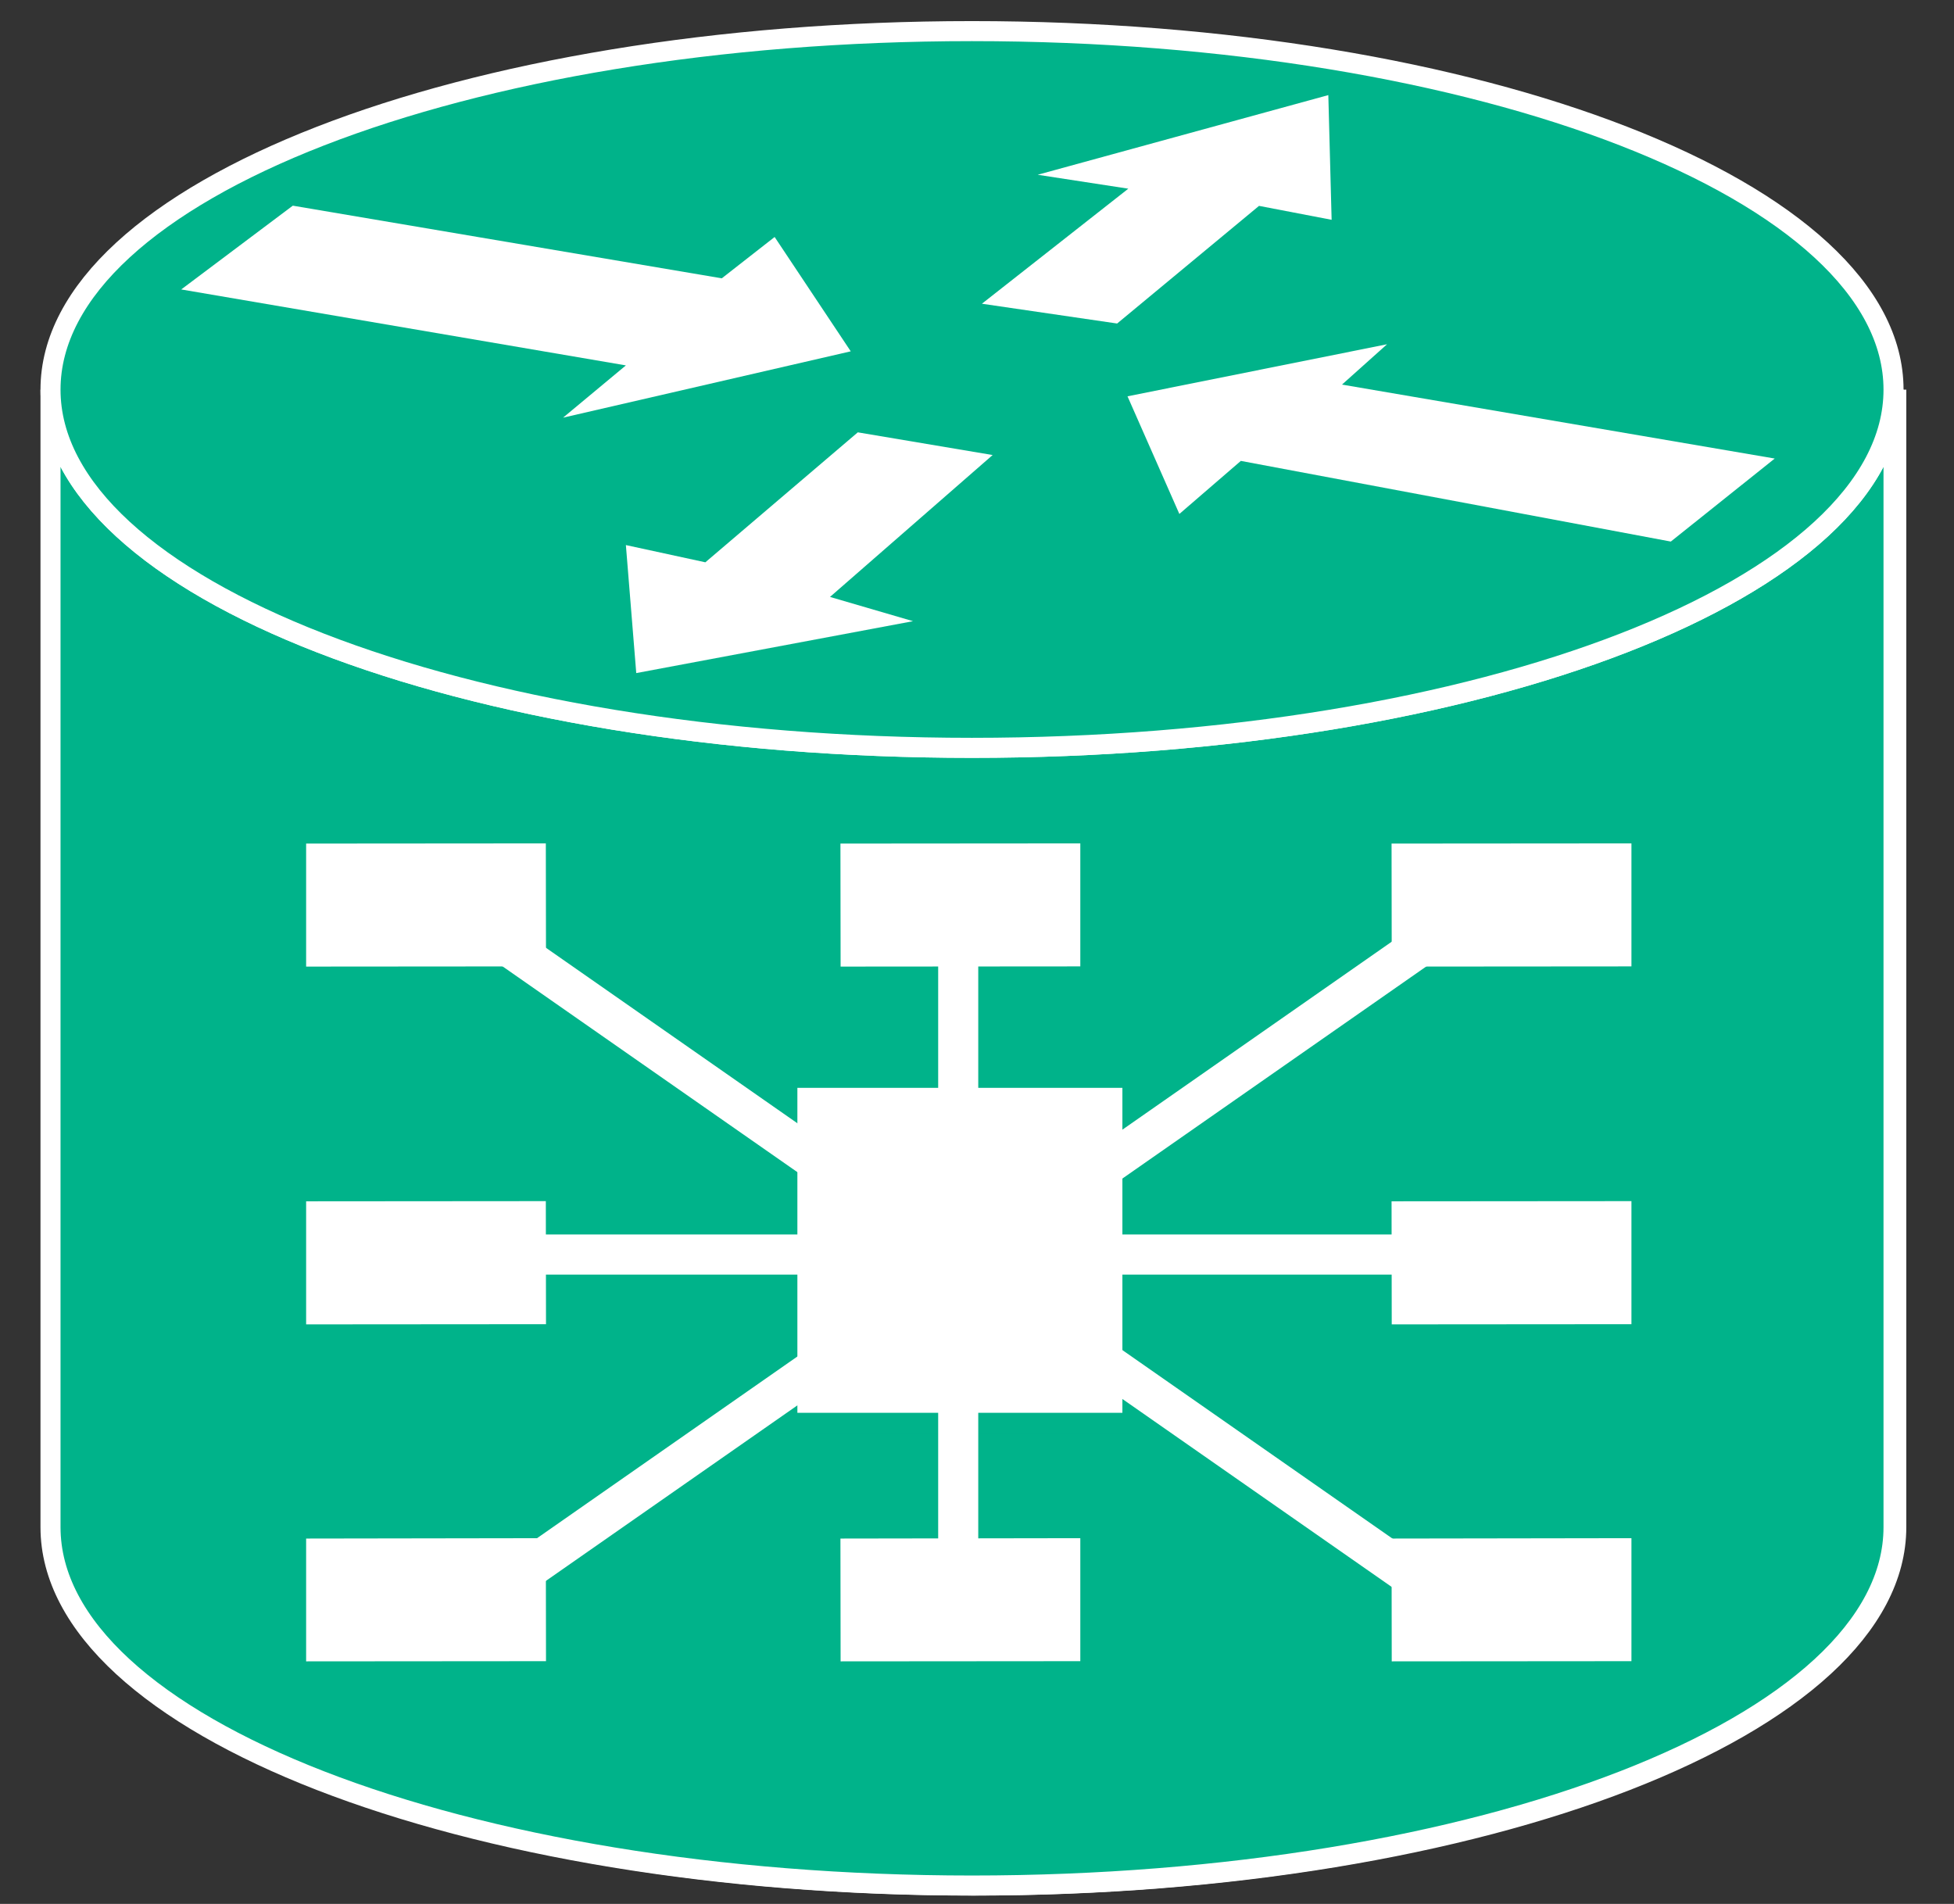 <?xml version="1.0" encoding="UTF-8"?>
<svg xmlns="http://www.w3.org/2000/svg" xmlns:xlink="http://www.w3.org/1999/xlink" width="39pt" height="38pt" viewBox="0 0 39 38" version="1.1">
<rect x="0" y="0" width="39" height="38" fill="#333333" stroke="none"/>
<g id="surface0">
<path style="fill-rule:nonzero;fill:#00B38A;fill-opacity:1;stroke-width:0.4;stroke-linecap:butt;stroke-linejoin:miter;stroke:#FFFFFF;stroke-opacity:1;stroke-miterlimit:4;" d="M 1.062 30.223 C 1.062 26.273 9.301 23.074 19.457 23.074 C 29.613 23.074 37.848 26.273 37.848 30.223 L 37.848 7.52 C 37.848 3.566 29.613 0.367 19.457 0.367 C 9.301 0.367 1.062 3.566 1.062 7.52 L 1.062 30.223 Z M 1.062 30.223 " transform="matrix(1,0,0,-1,0,38)"/>
<path style=" stroke:none;fill-rule:nonzero;fill:#00B38A;fill-opacity:1;" d="M 37.793 7.777 C 37.793 11.727 29.559 14.926 19.398 14.926 C 9.242 14.926 1.008 11.727 1.008 7.777 L 1.008 30.48 C 1.008 34.434 9.242 37.633 19.398 37.633 C 29.559 37.633 37.793 34.434 37.793 30.48 L 37.793 7.777 "/>
<path style="fill:none;stroke-width:0.4;stroke-linecap:butt;stroke-linejoin:miter;stroke:#FFFFFF;stroke-opacity:1;stroke-miterlimit:4;" d="M 37.793 30.223 C 37.793 26.273 29.559 23.074 19.398 23.074 C 9.242 23.074 1.008 26.273 1.008 30.223 L 1.008 7.52 C 1.008 3.566 9.242 0.367 19.398 0.367 C 29.559 0.367 37.793 3.566 37.793 7.52 L 37.793 30.223 Z M 37.793 30.223 " transform="matrix(1,0,0,-1,0,38)"/>
<path style="fill-rule:nonzero;fill:#00B38A;fill-opacity:1;stroke-width:0.4;stroke-linecap:butt;stroke-linejoin:miter;stroke:#FFFFFF;stroke-opacity:1;stroke-miterlimit:4;" d="M 19.398 23.074 C 29.559 23.074 37.793 26.273 37.793 30.223 C 37.793 34.176 29.559 37.379 19.398 37.379 C 9.242 37.379 1.008 34.176 1.008 30.223 C 1.008 26.273 9.242 23.074 19.398 23.074 Z M 19.398 23.074 " transform="matrix(1,0,0,-1,0,38)"/>
<path style=" stroke:none;fill-rule:nonzero;fill:#FFFFFF;fill-opacity:1;" d="M 15.461 4.73 L 16.98 7.012 L 11.238 8.336 L 12.492 7.293 L 3.617 5.777 L 5.844 4.105 L 14.406 5.555 L 15.461 4.73 "/>
<path style=" stroke:none;fill-rule:nonzero;fill:#FFFFFF;fill-opacity:1;" d="M 23.539 10.258 L 22.504 7.91 L 27.684 6.871 L 26.785 7.676 L 35.422 9.152 L 33.348 10.809 L 24.766 9.199 L 23.539 10.258 "/>
<path style=" stroke:none;fill-rule:nonzero;fill:#FFFFFF;fill-opacity:1;" d="M 20.711 3.488 L 26.512 1.898 L 26.578 4.387 L 25.129 4.109 L 22.297 6.457 L 19.598 6.062 L 22.52 3.766 L 20.711 3.488 "/>
<path style=" stroke:none;fill-rule:nonzero;fill:#FFFFFF;fill-opacity:1;" d="M 18.223 12.398 L 12.699 13.434 L 12.492 10.879 L 14.078 11.223 L 17.121 8.629 L 19.812 9.082 L 16.566 11.914 L 18.223 12.398 "/>
<path style="fill-rule:nonzero;fill:#FFFFFF;fill-opacity:1;stroke-width:0.4;stroke-linecap:butt;stroke-linejoin:miter;stroke:#00B38A;stroke-opacity:1;stroke-miterlimit:4;" d="M 15.715 16.488 L 22.602 16.488 L 22.602 9.602 L 15.715 9.602 L 15.715 16.488 Z M 15.715 16.488 " transform="matrix(1,0,0,-1,0,38)"/>
<path style="fill-rule:nonzero;fill:#FFFFFF;fill-opacity:1;stroke-width:0.4;stroke-linecap:butt;stroke-linejoin:miter;stroke:#00B38A;stroke-opacity:1;stroke-miterlimit:4;" d="M 11.094 21.367 L 11.098 18.512 L 5.91 18.508 L 5.91 21.363 L 11.094 21.367 Z M 11.094 21.367 " transform="matrix(1,0,0,-1,0,38)"/>
<path style="fill-rule:nonzero;fill:#FFFFFF;fill-opacity:1;stroke-width:0.4;stroke-linecap:butt;stroke-linejoin:miter;stroke:#00B38A;stroke-opacity:1;stroke-miterlimit:4;" d="M 11.094 14.227 L 11.098 11.371 L 5.91 11.367 L 5.91 14.223 L 11.094 14.227 Z M 11.094 14.227 " transform="matrix(1,0,0,-1,0,38)"/>
<path style="fill-rule:nonzero;fill:#FFFFFF;fill-opacity:1;stroke-width:0.4;stroke-linecap:butt;stroke-linejoin:miter;stroke:#00B38A;stroke-opacity:1;stroke-miterlimit:4;" d="M 11.094 7.5 L 11.098 4.645 L 5.91 4.641 L 5.91 7.492 L 11.094 7.5 Z M 11.094 7.5 " transform="matrix(1,0,0,-1,0,38)"/>
<path style="fill-rule:nonzero;fill:#FFFFFF;fill-opacity:1;stroke-width:0.4;stroke-linecap:butt;stroke-linejoin:miter;stroke:#00B38A;stroke-opacity:1;stroke-miterlimit:4;" d="M 21.762 7.5 L 21.762 4.645 L 16.578 4.641 L 16.574 7.492 L 21.762 7.5 Z M 21.762 7.5 " transform="matrix(1,0,0,-1,0,38)"/>
<path style="fill-rule:nonzero;fill:#FFFFFF;fill-opacity:1;stroke-width:0.4;stroke-linecap:butt;stroke-linejoin:miter;stroke:#00B38A;stroke-opacity:1;stroke-miterlimit:4;" d="M 32.762 21.367 L 32.762 18.512 L 27.578 18.508 L 27.574 21.363 L 32.762 21.367 Z M 32.762 21.367 " transform="matrix(1,0,0,-1,0,38)"/>
<path style="fill-rule:nonzero;fill:#FFFFFF;fill-opacity:1;stroke-width:0.4;stroke-linecap:butt;stroke-linejoin:miter;stroke:#00B38A;stroke-opacity:1;stroke-miterlimit:4;" d="M 21.762 21.367 L 21.762 18.512 L 16.578 18.508 L 16.574 21.363 L 21.762 21.367 Z M 21.762 21.367 " transform="matrix(1,0,0,-1,0,38)"/>
<path style="fill-rule:nonzero;fill:#FFFFFF;fill-opacity:1;stroke-width:0.4;stroke-linecap:butt;stroke-linejoin:miter;stroke:#00B38A;stroke-opacity:1;stroke-miterlimit:4;" d="M 32.762 14.227 L 32.762 11.371 L 27.578 11.367 L 27.574 14.223 L 32.762 14.227 Z M 32.762 14.227 " transform="matrix(1,0,0,-1,0,38)"/>
<path style="fill-rule:nonzero;fill:#FFFFFF;fill-opacity:1;stroke-width:0.4;stroke-linecap:butt;stroke-linejoin:miter;stroke:#00B38A;stroke-opacity:1;stroke-miterlimit:4;" d="M 32.762 7.5 L 32.762 4.645 L 27.578 4.641 L 27.574 7.492 L 32.762 7.5 Z M 32.762 7.5 " transform="matrix(1,0,0,-1,0,38)"/>
<path style="fill:none;stroke-width:0.8;stroke-linecap:butt;stroke-linejoin:miter;stroke:#FFFFFF;stroke-opacity:1;stroke-miterlimit:4;" d="M 8.625 12.961 L 30.125 12.961 M 19.125 19.457 L 19.125 5.961 M 9.5 5.961 L 29.375 19.832 M 29 5.961 L 9.125 19.832 " transform="matrix(1,0,0,-1,0,38)"/>
</g>
</svg>
